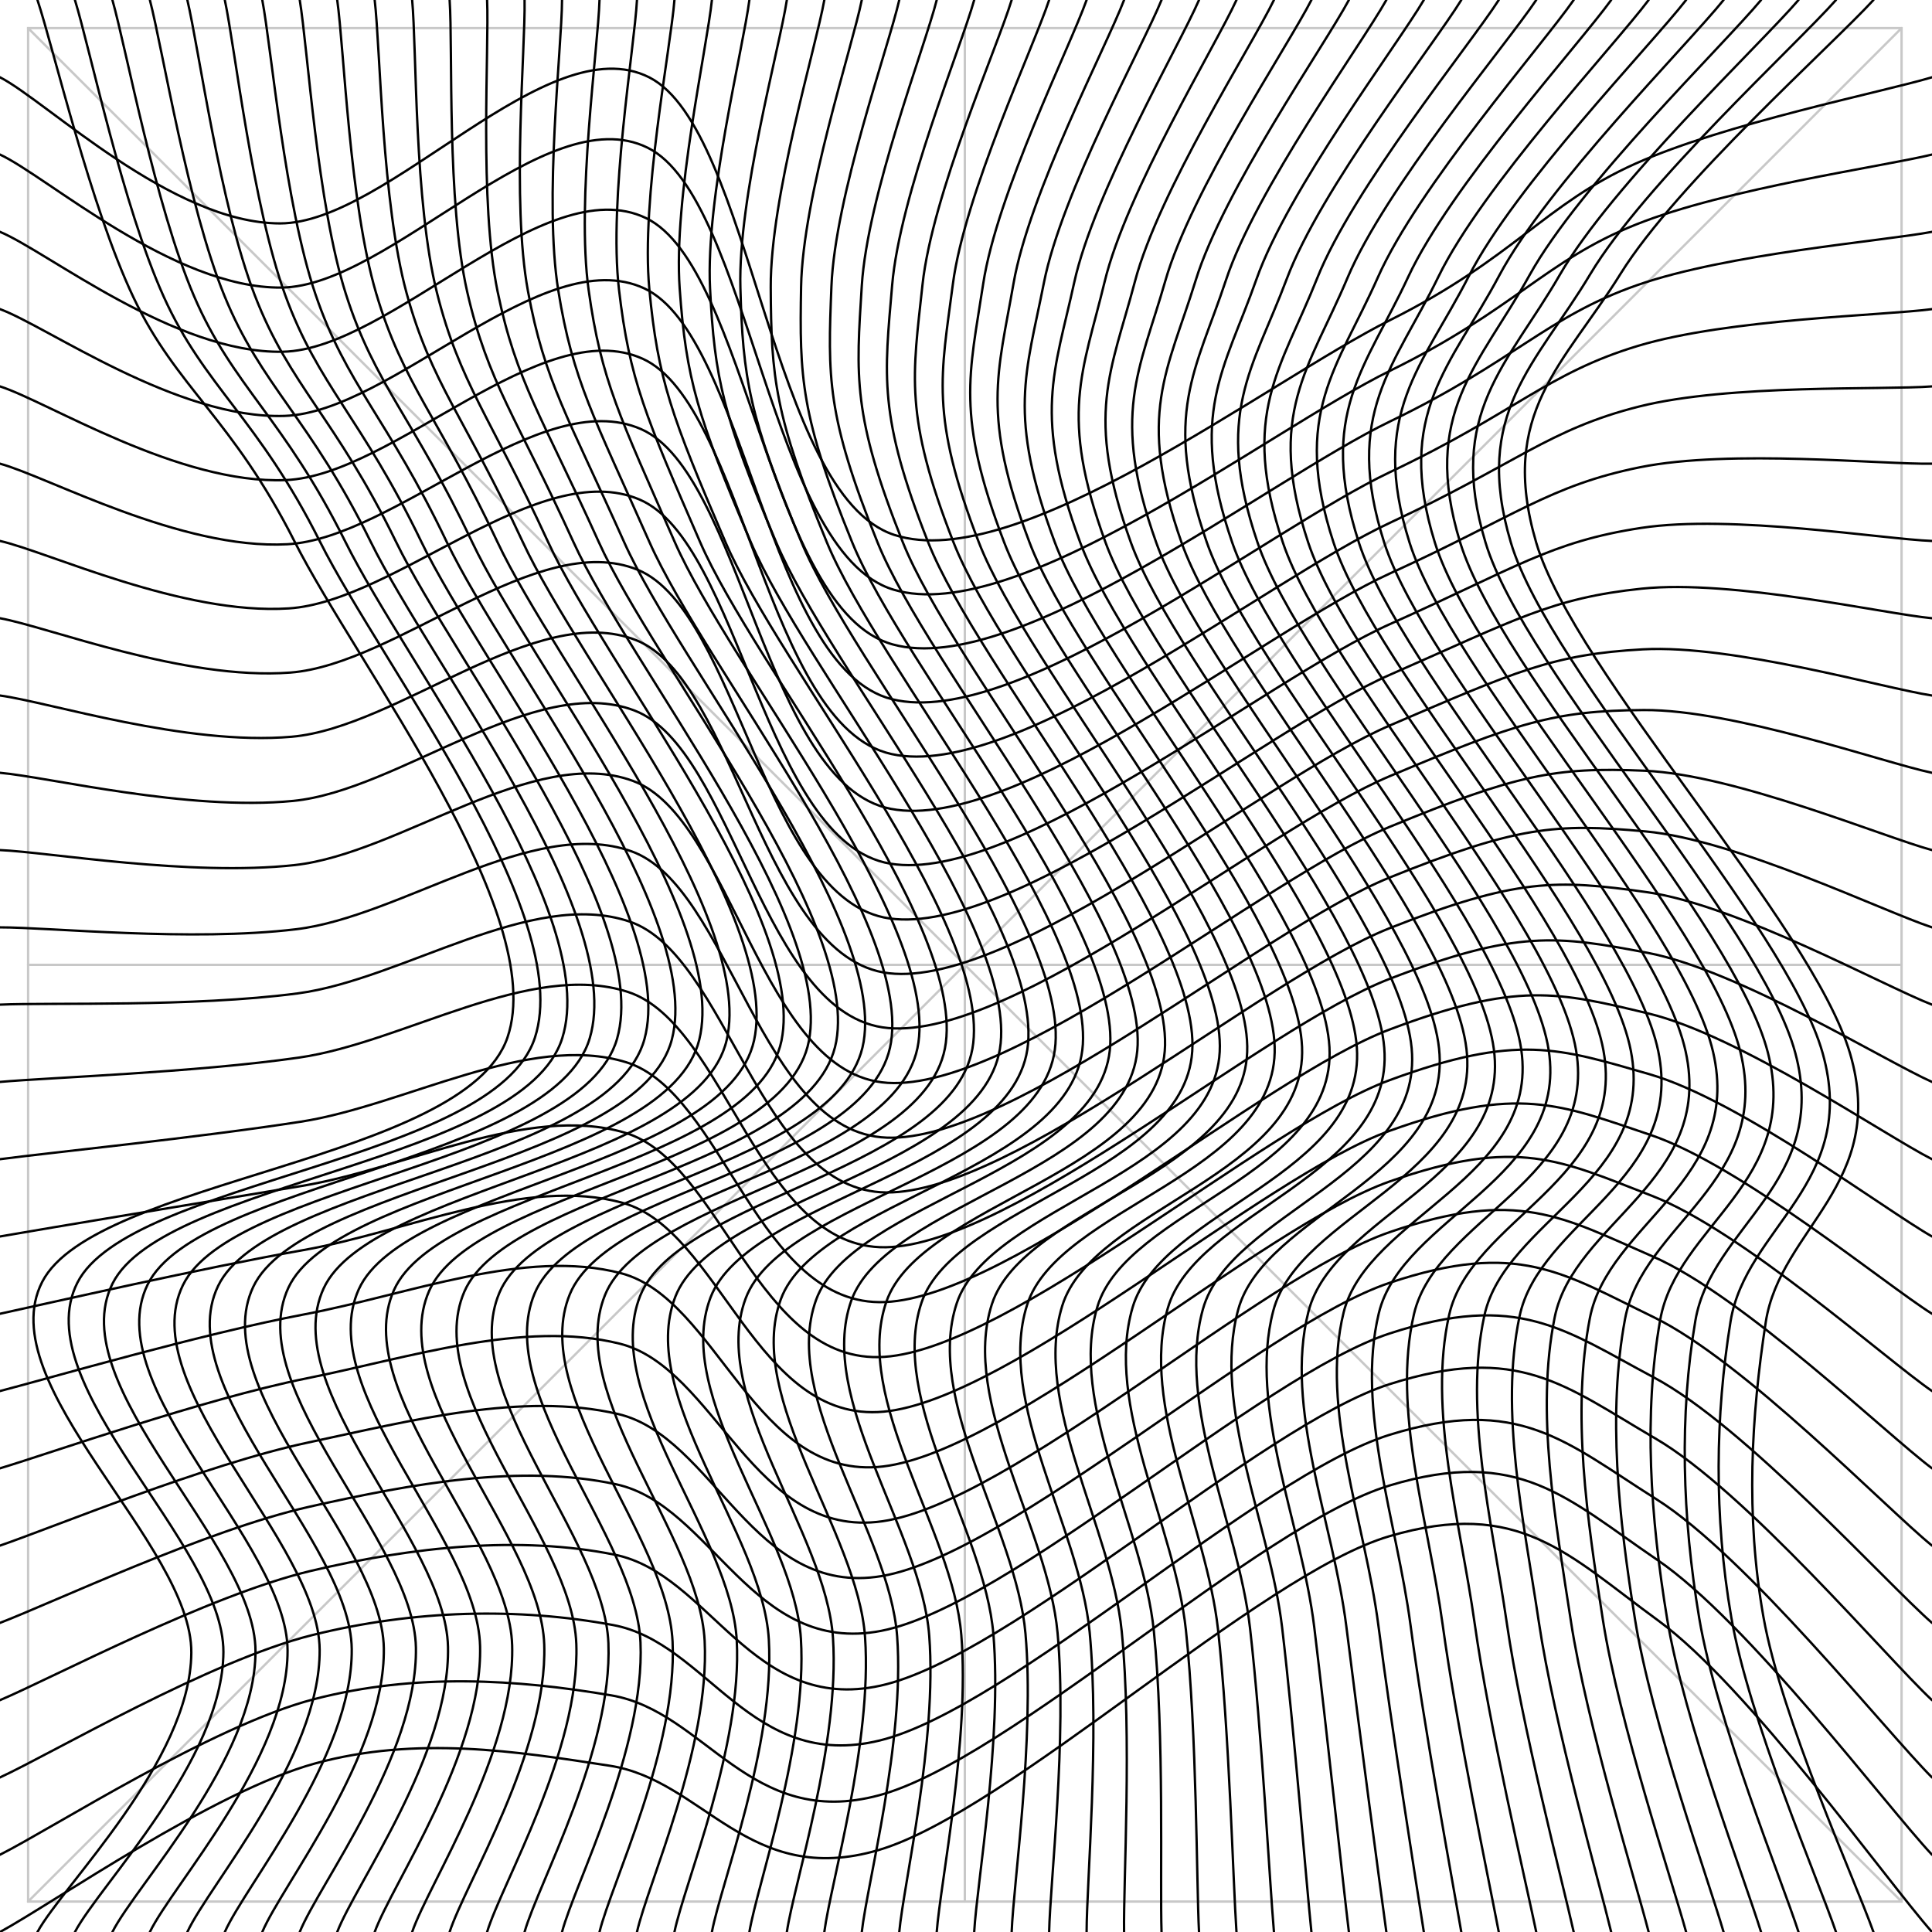 <?xml version="1.0"?>
<!DOCTYPE svg PUBLIC '-//W3C//DTD SVG 1.0//EN'
          'http://www.w3.org/TR/2001/REC-SVG-20010904/DTD/svg10.dtd'>
<svg xmlns:xlink="http://www.w3.org/1999/xlink" style="fill-opacity:1; color-rendering:auto; color-interpolation:auto; text-rendering:auto; stroke:black; stroke-linecap:square; stroke-miterlimit:10; shape-rendering:auto; stroke-opacity:1; fill:black; stroke-dasharray:none; font-weight:normal; stroke-width:1; font-family:'Dialog'; font-style:normal; stroke-linejoin:miter; font-size:12px; stroke-dashoffset:0; image-rendering:auto;" width="825" height="825" xmlns="http://www.w3.org/2000/svg"
><!--Generated by the Batik Graphics2D SVG Generator--><defs id="genericDefs"
  /><g
  ><g style="fill:rgb(200,200,200); stroke-linecap:round; stroke:rgb(200,200,200);" transform="translate(412,412)"
    ><rect x="-400" width="800" height="800" y="-400" style="fill:none;"
    /></g
    ><g style="fill:rgb(200,200,200); stroke-linecap:round; stroke:rgb(200,200,200);" transform="translate(412,412)"
    ><line y2="400" style="fill:none;" x1="0" x2="0" y1="-400"
      /><line y2="0" style="fill:none;" x1="-400" x2="400" y1="0"
      /><line y2="400" style="fill:none;" x1="-400" x2="400" y1="-400"
      /><line y2="400" style="fill:none;" x1="400" x2="-400" y1="-400"
    /></g
    ><g style="stroke-linecap:round;"
    ><path style="fill:none;" d="M16 0 C22.993 21.154 38.657 88.377 56.96 126.927 C75.263 165.477 99.197 178.619 125.82 231.301 C152.443 283.983 234.667 390.337 216.7 443.019 C198.733 495.7 40.52 503.605 18.02 547.392 C-4.48 591.18 82.037 659.477 81.7 705.745 C81.363 752.013 26.783 805.124 16 825"
      /><path style="fill:none;" d="M32 0 C38.487 21.12 52.48 88.171 69.92 126.723 C87.36 165.274 110.227 178.571 136.64 231.31 C163.053 284.049 245.667 390.418 228.4 443.157 C211.133 495.896 55.207 504.032 33.04 547.744 C10.873 591.457 95.573 659.222 95.4 705.431 C95.227 751.64 42.4 805.072 32 825"
      /><path style="fill:none;" d="M48 0 C53.98 21.086 66.303 87.965 82.88 126.518 C99.457 165.071 121.257 178.522 147.46 231.318 C173.663 284.115 256.667 390.5 240.1 443.296 C223.533 496.092 69.893 504.459 48.06 548.096 C26.227 591.733 109.11 658.966 109.1 705.117 C109.09 751.268 58.017 805.019 48 825"
      /><path style="fill:none;" d="M64 0 C69.473 21.052 80.127 87.76 95.84 126.314 C111.553 164.869 132.287 178.474 158.28 231.327 C184.273 284.181 267.667 390.581 251.8 443.435 C235.933 496.288 84.58 504.887 63.08 548.448 C41.58 592.009 122.647 658.711 122.8 704.803 C122.953 750.895 73.633 804.967 64 825"
      /><path style="fill:none;" d="M80 0 C84.967 21.018 93.95 87.554 108.8 126.11 C123.65 164.666 143.317 178.425 169.1 231.336 C194.883 284.247 278.667 390.663 263.5 443.574 C248.333 496.484 99.267 505.314 78.1 548.8 C56.933 592.286 136.183 658.455 136.5 704.489 C136.817 750.522 89.25 804.915 80 825"
      /><path style="fill:none;" d="M96 0 C100.46 20.984 107.773 87.348 121.76 125.906 C135.747 164.463 154.347 178.377 179.92 231.345 C205.493 284.313 289.667 390.745 275.2 443.712 C260.733 496.68 113.953 505.741 93.12 549.152 C72.287 592.562 149.72 658.2 150.2 704.175 C150.68 750.149 104.867 804.862 96 825"
      /><path style="fill:none;" d="M112 0 C115.953 20.95 121.597 87.143 134.72 125.701 C147.843 164.261 165.377 178.329 190.74 231.354 C216.103 284.379 300.667 390.826 286.9 443.851 C273.133 496.876 128.64 506.169 108.14 549.504 C87.64 592.838 163.257 657.945 163.9 703.861 C164.543 749.777 120.483 804.81 112 825"
      /><path style="fill:none;" d="M128 0 C131.447 20.916 135.42 86.937 147.68 125.497 C159.94 164.058 176.407 178.28 201.56 231.363 C226.713 284.445 311.667 390.908 298.6 443.99 C285.533 497.072 143.327 506.596 123.16 549.855 C102.993 593.115 176.793 657.689 177.6 703.547 C178.407 749.404 136.1 804.758 128 825"
      /><path style="fill:none;" d="M144 0 C146.94 20.882 149.243 86.731 160.64 125.293 C172.037 163.855 187.437 178.232 212.38 231.371 C237.323 284.511 322.667 390.99 310.3 444.129 C297.933 497.268 158.013 507.023 138.18 550.207 C118.347 593.391 190.33 657.434 191.3 703.232 C192.27 749.031 151.717 804.705 144 825"
      /><path style="fill:none;" d="M160 0 C162.433 20.848 163.067 86.525 173.6 125.089 C184.133 163.652 198.467 178.184 223.2 231.38 C247.933 284.577 333.667 391.071 322 444.268 C310.333 497.464 172.7 507.451 153.2 550.559 C133.7 593.668 203.867 657.178 205 702.918 C206.133 748.659 167.333 804.653 160 825"
      /><path style="fill:none;" d="M176 0 C177.927 20.814 176.89 86.32 186.56 124.885 C196.23 163.45 209.497 178.136 234.02 231.389 C258.543 284.643 344.667 391.153 333.7 444.407 C322.733 497.66 187.387 507.878 168.22 550.911 C149.053 593.944 217.403 656.923 218.7 702.604 C219.997 748.286 182.95 804.601 176 825"
      /><path style="fill:none;" d="M192 0 C193.42 20.78 190.713 86.114 199.52 124.68 C208.327 163.247 220.527 178.087 244.84 231.398 C269.153 284.709 355.667 391.235 345.4 444.545 C335.133 497.856 202.073 508.305 183.24 551.263 C164.407 594.22 230.94 656.668 232.4 702.29 C233.86 747.913 198.567 804.548 192 825"
      /><path style="fill:none;" d="M208 0 C208.913 20.746 204.537 85.909 212.48 124.476 C220.423 163.044 231.557 178.039 255.66 231.407 C279.763 284.775 366.667 391.316 357.1 444.684 C347.533 498.052 216.76 508.733 198.26 551.615 C179.76 594.497 244.477 656.412 246.1 701.976 C247.723 747.54 214.183 804.496 208 825"
      /><path style="fill:none;" d="M224 0 C224.407 20.712 218.36 85.703 225.44 124.272 C232.52 162.841 242.587 177.99 266.48 231.416 C290.373 284.841 377.667 391.398 368.8 444.823 C359.933 498.248 231.447 509.16 213.28 551.967 C195.113 594.773 258.013 656.157 259.8 701.662 C261.587 747.168 229.8 804.444 224 825"
      /><path style="fill:none;" d="M240 0 C239.9 20.678 232.183 85.497 238.4 124.068 C244.617 162.639 253.617 177.942 277.3 231.424 C300.983 284.907 388.667 391.479 380.5 444.962 C372.333 498.444 246.133 509.587 228.3 552.318 C210.467 595.05 271.55 655.901 273.5 701.348 C275.45 746.795 245.417 804.391 240 825"
      /><path style="fill:none;" d="M256 0 C255.393 20.644 246.007 85.291 251.36 123.864 C256.713 162.436 264.647 177.894 288.12 231.433 C311.593 284.973 399.667 391.561 392.2 445.101 C384.733 498.64 260.82 510.015 243.32 552.67 C225.82 595.326 285.087 655.646 287.2 701.034 C289.313 746.422 261.033 804.339 256 825"
      /><path style="fill:none;" d="M272 0 C270.887 20.61 259.83 85.086 264.32 123.659 C268.81 162.233 275.677 177.845 298.94 231.442 C322.203 285.039 410.667 391.643 403.9 445.24 C397.133 498.836 275.507 510.442 258.34 553.022 C241.173 595.602 298.623 655.39 300.9 700.72 C303.177 746.05 276.65 804.287 272 825"
      /><path style="fill:none;" d="M288 0 C286.38 20.576 273.653 84.88 277.28 123.455 C280.907 162.03 286.707 177.797 309.76 231.451 C332.813 285.105 421.667 391.724 415.6 445.378 C409.533 499.032 290.193 510.869 273.36 553.374 C256.527 595.879 312.16 655.135 314.6 700.406 C317.04 745.677 292.267 804.234 288 825"
      /><path style="fill:none;" d="M304 0 C301.873 20.542 287.477 84.674 290.24 123.251 C293.003 161.828 297.737 177.749 320.58 231.46 C343.423 285.171 432.667 391.806 427.3 445.517 C421.933 499.228 304.88 511.297 288.38 553.726 C271.88 596.155 325.697 654.88 328.3 700.092 C330.903 745.304 307.883 804.182 304 825"
      /><path style="fill:none;" d="M320 0 C317.367 20.508 301.3 84.469 303.2 123.047 C305.1 161.625 308.767 177.7 331.4 231.469 C354.033 285.237 443.667 391.888 439 445.656 C434.333 499.424 319.567 511.724 303.4 554.078 C287.233 596.431 339.233 654.624 342 699.778 C344.767 744.932 323.5 804.13 320 825"
      /><path style="fill:none;" d="M336 0 C332.86 20.474 315.123 84.263 316.16 122.843 C317.197 161.422 319.797 177.652 342.22 231.477 C364.643 285.303 454.667 391.969 450.7 445.795 C446.733 499.62 334.253 512.152 318.42 554.43 C302.587 596.708 352.77 654.369 355.7 699.464 C358.63 744.559 339.117 804.077 336 825"
      /><path style="fill:none;" d="M352 0 C348.353 20.44 328.947 84.057 329.12 122.638 C329.293 161.219 330.827 177.604 353.04 231.486 C375.253 285.369 465.667 392.051 462.4 445.933 C459.133 499.816 348.94 512.579 333.44 554.782 C317.94 596.984 366.307 654.113 369.4 699.15 C372.493 744.186 354.733 804.025 352 825"
      /><path style="fill:none;" d="M368 0 C363.847 20.406 342.77 83.852 342.08 122.434 C341.39 161.017 341.857 177.555 363.86 231.495 C385.863 285.435 476.667 392.133 474.1 446.072 C471.533 500.012 363.627 513.006 348.46 555.133 C333.293 597.261 379.843 653.858 383.1 698.836 C386.357 743.813 370.35 803.973 368 825"
      /><path style="fill:none;" d="M384 0 C379.34 20.372 356.593 83.646 355.04 122.23 C353.487 160.814 352.887 177.507 374.68 231.504 C396.473 285.501 487.667 392.214 485.8 446.211 C483.933 500.208 378.313 513.433 363.48 555.485 C348.647 597.537 393.38 653.602 396.8 698.522 C400.22 743.441 385.967 803.92 384 825"
      /><path style="fill:none;" d="M400 0 C394.833 20.338 370.417 83.44 368 122.026 C365.583 160.611 363.917 177.459 385.5 231.513 C407.083 285.567 498.667 392.296 497.5 446.35 C496.333 500.404 393 513.861 378.5 555.837 C364 597.813 406.917 653.347 410.5 698.207 C414.083 743.068 401.583 803.868 400 825"
      /><path style="fill:none;" d="M416 0 C410.327 20.304 384.24 83.234 380.96 121.822 C377.68 160.408 374.947 177.41 396.32 231.522 C417.693 285.633 509.667 392.377 509.2 446.489 C508.733 500.6 407.687 514.288 393.52 556.189 C379.353 598.09 420.453 653.092 424.2 697.893 C427.947 742.695 417.2 803.816 416 825"
      /><path style="fill:none;" d="M432 0 C425.82 20.27 398.063 83.029 393.92 121.617 C389.777 160.206 385.977 177.362 407.14 231.53 C428.303 285.699 520.667 392.459 520.9 446.628 C521.133 500.796 422.373 514.716 408.54 556.541 C394.707 598.366 433.99 652.836 437.9 697.579 C441.81 742.323 432.817 803.763 432 825"
      /><path style="fill:none;" d="M448 0 C441.313 20.235 411.887 82.823 406.88 121.413 C401.873 160.003 397.007 177.314 417.96 231.539 C438.913 285.765 531.667 392.541 532.6 446.766 C533.533 500.992 437.06 515.143 423.56 556.893 C410.06 598.643 447.527 652.581 451.6 697.265 C455.673 741.95 448.433 803.711 448 825"
      /><path style="fill:none;" d="M464 0 C456.807 20.201 425.71 82.618 419.84 121.209 C413.97 159.8 408.037 177.265 428.78 231.548 C449.523 285.831 542.667 392.622 544.3 446.905 C545.933 501.188 451.747 515.57 438.58 557.245 C425.413 598.919 461.063 652.325 465.3 696.951 C469.537 741.577 464.05 803.659 464 825"
      /><path style="fill:none;" d="M480 0 C472.3 20.167 439.533 82.412 432.8 121.005 C426.067 159.597 419.067 177.217 439.6 231.557 C460.133 285.897 553.667 392.704 556 447.044 C558.333 501.384 466.433 515.997 453.6 557.596 C440.767 599.195 474.6 652.07 479 696.637 C483.4 741.205 479.667 803.606 480 825"
      /><path style="fill:none;" d="M496 0 C487.793 20.133 453.357 82.206 445.76 120.8 C438.163 159.395 430.097 177.169 450.42 231.566 C470.743 285.963 564.667 392.786 567.7 447.183 C570.733 501.58 481.12 516.425 468.62 557.948 C456.12 599.472 488.137 651.814 492.7 696.323 C497.263 740.832 495.283 803.554 496 825"
      /><path style="fill:none;" d="M512 0 C503.287 20.099 467.18 82 458.72 120.596 C450.26 159.192 441.127 177.12 461.24 231.575 C481.353 286.029 575.667 392.867 579.4 447.322 C583.133 501.776 495.807 516.852 483.64 558.3 C471.473 599.748 501.673 651.559 506.4 696.009 C511.127 740.459 510.9 803.501 512 825"
      /><path style="fill:none;" d="M528 0 C518.78 20.065 481.003 81.795 471.68 120.392 C462.357 158.989 452.157 177.072 472.06 231.583 C491.963 286.095 586.667 392.949 591.1 447.46 C595.533 501.972 510.493 517.279 498.66 558.652 C486.827 600.024 515.21 651.304 520.1 695.695 C524.99 740.086 526.517 803.449 528 825"
      /><path style="fill:none;" d="M544 0 C534.273 20.031 494.827 81.589 484.64 120.188 C474.453 158.786 463.187 177.024 482.88 231.592 C502.573 286.161 597.667 393.031 602.8 447.599 C607.933 502.168 525.18 517.707 513.68 559.004 C502.18 600.301 528.747 651.048 533.8 695.381 C538.853 739.714 542.133 803.397 544 825"
      /><path style="fill:none;" d="M560 0 C549.767 19.997 508.65 81.383 497.6 119.984 C486.55 158.584 474.217 176.975 493.7 231.601 C513.183 286.227 608.667 393.112 614.5 447.738 C620.333 502.364 539.867 518.134 528.7 559.356 C517.533 600.577 542.283 650.793 547.5 695.067 C552.717 739.341 557.75 803.345 560 825"
      /><path style="fill:none;" d="M576 0 C565.26 19.963 522.473 81.178 510.56 119.779 C498.647 158.381 485.247 176.927 504.52 231.61 C523.793 286.293 619.667 393.194 626.2 447.877 C632.733 502.56 554.553 518.562 543.72 559.707 C532.887 600.854 555.82 650.537 561.2 694.753 C566.58 738.968 573.367 803.292 576 825"
      /><path style="fill:none;" d="M592 0 C580.753 19.929 536.297 80.972 523.52 119.575 C510.743 158.178 496.277 176.879 515.34 231.619 C534.403 286.359 630.667 393.276 637.9 448.016 C645.133 502.756 569.24 518.989 558.74 560.059 C548.24 601.13 569.357 650.282 574.9 694.439 C580.443 738.596 588.983 803.24 592 825"
      /><path style="fill:none;" d="M608 0 C596.247 19.895 550.12 80.766 536.48 119.371 C522.84 157.976 507.307 176.83 526.16 231.628 C545.013 286.425 641.667 393.357 649.6 448.154 C657.533 502.952 583.927 519.416 573.76 560.411 C563.593 601.406 582.893 650.027 588.6 694.125 C594.307 738.223 604.6 803.187 608 825"
      /><path style="fill:none;" d="M624 0 C611.74 19.861 563.943 80.561 549.44 119.167 C534.937 157.773 518.337 176.782 536.98 231.637 C555.623 286.491 652.667 393.439 661.3 448.293 C669.933 503.148 598.613 519.843 588.78 560.763 C578.947 601.683 596.43 649.771 602.3 693.811 C608.17 737.85 620.217 803.135 624 825"
      /><path style="fill:none;" d="M640 0 C627.233 19.827 577.767 80.355 562.4 118.962 C547.033 157.57 529.367 176.734 547.8 231.645 C566.233 286.557 663.667 393.521 673 448.432 C682.333 503.344 613.3 520.271 603.8 561.115 C594.3 601.959 609.967 649.516 616 693.497 C622.033 737.477 635.833 803.083 640 825"
      /><path style="fill:none;" d="M656 0 C642.727 19.793 591.59 80.149 575.36 118.758 C559.13 157.367 540.397 176.685 558.62 231.654 C576.843 286.623 674.667 393.602 684.7 448.571 C694.733 503.54 627.987 520.698 618.82 561.467 C609.653 602.235 623.503 649.26 629.7 693.183 C635.897 737.105 651.45 803.03 656 825"
      /><path style="fill:none;" d="M672 0 C658.22 19.759 605.413 79.944 588.32 118.554 C571.227 157.165 551.427 176.637 569.44 231.663 C587.453 286.689 685.667 393.684 696.4 448.71 C707.133 503.736 642.673 521.125 633.84 561.819 C625.007 602.512 637.04 649.005 643.4 692.869 C649.76 736.732 667.067 802.978 672 825"
      /><path style="fill:none;" d="M688 0 C673.713 19.725 619.237 79.738 601.28 118.35 C583.323 156.962 562.457 176.589 580.26 231.672 C598.063 286.755 696.667 393.765 708.1 448.849 C719.533 503.932 657.36 521.553 648.86 562.171 C640.36 602.788 650.577 648.75 657.1 692.554 C663.623 736.359 682.683 802.926 688 825"
      /><path style="fill:none;" d="M704 0 C689.207 19.691 633.06 79.532 614.24 118.146 C595.42 156.759 573.487 176.54 591.08 231.681 C608.673 286.821 707.667 393.847 719.8 448.987 C731.933 504.128 672.047 521.98 663.88 562.523 C655.713 603.065 664.113 648.494 670.8 692.24 C677.487 735.987 698.3 802.873 704 825"
      /><path style="fill:none;" d="M720 0 C704.7 19.657 646.883 79.326 627.2 117.941 C607.517 156.556 584.517 176.492 601.9 231.69 C619.283 286.887 718.667 393.929 731.5 449.126 C744.333 504.324 686.733 522.408 678.9 562.874 C671.067 603.341 677.65 648.239 684.5 691.926 C691.35 735.614 713.917 802.821 720 825"
      /><path style="fill:none;" d="M736 0 C720.193 19.623 660.707 79.121 640.16 117.737 C619.613 156.353 595.547 176.444 612.72 231.698 C629.893 286.953 729.667 394.01 743.2 449.265 C756.733 504.52 701.42 522.835 693.92 563.226 C686.42 603.617 691.187 647.983 698.2 691.612 C705.213 735.241 729.533 802.769 736 825"
      /><path style="fill:none;" d="M752 0 C735.687 19.589 674.53 78.915 653.12 117.533 C631.71 156.151 606.577 176.395 623.54 231.707 C640.503 287.019 740.667 394.092 754.9 449.404 C769.133 504.716 716.107 523.262 708.94 563.578 C701.773 603.894 704.723 647.728 711.9 691.298 C719.077 734.869 745.15 802.716 752 825"
      /><path style="fill:none;" d="M768 0 C751.18 19.555 688.353 78.709 666.08 117.329 C643.807 155.948 617.607 176.347 634.36 231.716 C651.113 287.085 751.667 394.174 766.6 449.543 C781.533 504.912 730.793 523.69 723.96 563.93 C717.127 604.17 718.26 647.472 725.6 690.984 C732.94 734.496 760.767 802.664 768 825"
      /><path style="fill:none;" d="M784 0 C766.673 19.521 702.177 78.504 679.04 117.124 C655.903 155.745 628.637 176.299 645.18 231.725 C661.723 287.151 762.667 394.255 778.3 449.681 C793.933 505.108 745.48 524.117 738.98 564.282 C732.48 604.447 731.797 647.217 739.3 690.67 C746.803 734.123 776.383 802.612 784 825"
      /><path style="fill:none;" d="M800 0 C782.167 19.487 716 78.298 692 116.92 C668 155.543 639.667 176.25 656 231.734 C672.333 287.217 773.667 394.337 790 449.82 C806.333 505.303 760.167 524.544 754 564.634 C747.833 604.723 745.333 646.962 753 690.356 C760.667 733.75 792 802.559 800 825"
      /><path d="M33 0 C39.32 21.12 52.647 88.171 69.92 126.723 C87.193 165.274 110.227 178.571 136.64 231.31 C163.053 284.049 245.667 390.418 228.4 443.157 C211.133 495.896 55.207 504.032 33.04 547.744 C10.873 591.457 95.407 659.222 95.4 705.431 C95.393 751.64 43.233 805.072 33 825" style="fill:none;" transform="translate(825,0) rotate(90)"
      /><path d="M66 0 C71.14 21.052 80.46 87.76 95.84 126.314 C111.22 164.869 132.287 178.474 158.28 231.327 C184.273 284.181 267.667 390.581 251.8 443.435 C235.933 496.288 84.58 504.887 63.08 548.448 C41.58 592.009 122.313 658.711 122.8 704.803 C123.287 750.895 75.3 804.967 66 825" style="fill:none;" transform="translate(825,0) rotate(90)"
      /><path d="M99 0 C102.96 20.984 108.273 87.348 121.76 125.906 C135.247 164.463 154.347 178.377 179.92 231.345 C205.493 284.313 289.667 390.745 275.2 443.712 C260.733 496.68 113.953 505.741 93.12 549.152 C72.287 592.562 149.22 658.2 150.2 704.175 C151.18 750.149 107.367 804.862 99 825" style="fill:none;" transform="translate(825,0) rotate(90)"
      /><path d="M132 0 C134.78 20.916 136.087 86.937 147.68 125.497 C159.273 164.058 176.407 178.28 201.56 231.363 C226.713 284.445 311.667 390.908 298.6 443.99 C285.533 497.072 143.327 506.596 123.16 549.855 C102.993 593.115 176.127 657.689 177.6 703.547 C179.073 749.404 139.433 804.758 132 825" style="fill:none;" transform="translate(825,0) rotate(90)"
      /><path d="M165 0 C166.6 20.848 163.9 86.525 173.6 125.089 C183.3 163.652 198.467 178.184 223.2 231.38 C247.933 284.577 333.667 391.071 322 444.268 C310.333 497.464 172.7 507.451 153.2 550.559 C133.7 593.668 203.033 657.178 205 702.918 C206.967 748.659 171.5 804.653 165 825" style="fill:none;" transform="translate(825,0) rotate(90)"
      /><path d="M198 0 C198.42 20.78 191.713 86.114 199.52 124.68 C207.327 163.247 220.527 178.087 244.84 231.398 C269.153 284.709 355.667 391.235 345.4 444.545 C335.133 497.856 202.073 508.305 183.24 551.263 C164.407 594.22 229.94 656.668 232.4 702.29 C234.86 747.913 203.567 804.548 198 825" style="fill:none;" transform="translate(825,0) rotate(90)"
      /><path d="M231 0 C230.24 20.712 219.527 85.703 225.44 124.272 C231.353 162.841 242.587 177.99 266.48 231.416 C290.373 284.841 377.667 391.398 368.8 444.823 C359.933 498.248 231.447 509.16 213.28 551.967 C195.113 594.773 256.847 656.157 259.8 701.662 C262.753 747.168 235.633 804.444 231 825" style="fill:none;" transform="translate(825,0) rotate(90)"
      /><path d="M264 0 C262.06 20.644 247.34 85.291 251.36 123.864 C255.38 162.436 264.647 177.894 288.12 231.433 C311.593 284.973 399.667 391.561 392.2 445.101 C384.733 498.64 260.82 510.015 243.32 552.67 C225.82 595.326 283.753 655.646 287.2 701.034 C290.647 746.422 267.7 804.339 264 825" style="fill:none;" transform="translate(825,0) rotate(90)"
      /><path d="M297 0 C293.88 20.576 275.153 84.88 277.28 123.455 C279.407 162.03 286.707 177.797 309.76 231.451 C332.813 285.105 421.667 391.724 415.6 445.378 C409.533 499.032 290.193 510.869 273.36 553.374 C256.527 595.879 310.66 655.135 314.6 700.406 C318.54 745.677 299.767 804.234 297 825" style="fill:none;" transform="translate(825,0) rotate(90)"
      /><path d="M330 0 C325.7 20.508 302.967 84.469 303.2 123.047 C303.433 161.625 308.767 177.7 331.4 231.469 C354.033 285.237 443.667 391.888 439 445.656 C434.333 499.424 319.567 511.724 303.4 554.078 C287.233 596.431 337.567 654.624 342 699.778 C346.433 744.932 331.833 804.13 330 825" style="fill:none;" transform="translate(825,0) rotate(90)"
      /><path d="M363 0 C357.52 20.44 330.78 84.057 329.12 122.638 C327.46 161.219 330.827 177.604 353.04 231.486 C375.253 285.369 465.667 392.051 462.4 445.933 C459.133 499.816 348.94 512.579 333.44 554.782 C317.94 596.984 364.473 654.113 369.4 699.15 C374.327 744.186 363.9 804.025 363 825" style="fill:none;" transform="translate(825,0) rotate(90)"
      /><path d="M396 0 C389.34 20.372 358.593 83.646 355.04 122.23 C351.487 160.814 352.887 177.507 374.68 231.504 C396.473 285.501 487.667 392.214 485.8 446.211 C483.933 500.208 378.313 513.433 363.48 555.485 C348.647 597.537 391.38 653.602 396.8 698.522 C402.22 743.441 395.967 803.92 396 825" style="fill:none;" transform="translate(825,0) rotate(90)"
      /><path d="M429 0 C421.16 20.304 386.407 83.234 380.96 121.822 C375.513 160.408 374.947 177.41 396.32 231.522 C417.693 285.633 509.667 392.377 509.2 446.489 C508.733 500.6 407.687 514.288 393.52 556.189 C379.353 598.09 418.287 653.092 424.2 697.893 C430.113 742.695 428.033 803.816 429 825" style="fill:none;" transform="translate(825,0) rotate(90)"
      /><path d="M462 0 C452.98 20.235 414.22 82.823 406.88 121.413 C399.54 160.003 397.007 177.314 417.96 231.539 C438.913 285.765 531.667 392.541 532.6 446.766 C533.533 500.992 437.06 515.143 423.56 556.893 C410.06 598.643 445.193 652.581 451.6 697.265 C458.007 741.95 460.1 803.711 462 825" style="fill:none;" transform="translate(825,0) rotate(90)"
      /><path d="M495 0 C484.8 20.167 442.033 82.412 432.8 121.005 C423.567 159.597 419.067 177.217 439.6 231.557 C460.133 285.897 553.667 392.704 556 447.044 C558.333 501.384 466.433 515.997 453.6 557.596 C440.767 599.195 472.1 652.07 479 696.637 C485.9 741.205 492.167 803.606 495 825" style="fill:none;" transform="translate(825,0) rotate(90)"
      /><path d="M528 0 C516.62 20.099 469.847 82 458.72 120.596 C447.593 159.192 441.127 177.12 461.24 231.575 C481.353 286.029 575.667 392.867 579.4 447.322 C583.133 501.776 495.807 516.852 483.64 558.3 C471.473 599.748 499.007 651.559 506.4 696.009 C513.793 740.459 524.233 803.501 528 825" style="fill:none;" transform="translate(825,0) rotate(90)"
      /><path d="M561 0 C548.44 20.031 497.66 81.589 484.64 120.188 C471.62 158.786 463.187 177.024 482.88 231.592 C502.573 286.161 597.667 393.031 602.8 447.599 C607.933 502.168 525.18 517.707 513.68 559.004 C502.18 600.301 525.913 651.048 533.8 695.381 C541.687 739.714 556.3 803.397 561 825" style="fill:none;" transform="translate(825,0) rotate(90)"
      /><path d="M594 0 C580.26 19.963 525.473 81.178 510.56 119.779 C495.647 158.381 485.247 176.927 504.52 231.61 C523.793 286.293 619.667 393.194 626.2 447.877 C632.733 502.56 554.553 518.562 543.72 559.707 C532.887 600.854 552.82 650.537 561.2 694.753 C569.58 738.968 588.367 803.292 594 825" style="fill:none;" transform="translate(825,0) rotate(90)"
      /><path d="M627 0 C612.08 19.895 553.287 80.766 536.48 119.371 C519.673 157.976 507.307 176.83 526.16 231.628 C545.013 286.425 641.667 393.357 649.6 448.154 C657.533 502.952 583.927 519.416 573.76 560.411 C563.593 601.406 579.727 650.027 588.6 694.125 C597.473 738.223 620.433 803.187 627 825" style="fill:none;" transform="translate(825,0) rotate(90)"
      /><path d="M660 0 C643.9 19.827 581.1 80.355 562.4 118.962 C543.7 157.57 529.367 176.734 547.8 231.645 C566.233 286.557 663.667 393.521 673 448.432 C682.333 503.344 613.3 520.271 603.8 561.115 C594.3 601.959 606.633 649.516 616 693.497 C625.367 737.477 652.5 803.083 660 825" style="fill:none;" transform="translate(825,0) rotate(90)"
      /><path d="M693 0 C675.72 19.759 608.913 79.944 588.32 118.554 C567.727 157.165 551.427 176.637 569.44 231.663 C587.453 286.689 685.667 393.684 696.4 448.71 C707.133 503.736 642.673 521.125 633.84 561.819 C625.007 602.512 633.54 649.005 643.4 692.869 C653.26 736.732 684.567 802.978 693 825" style="fill:none;" transform="translate(825,0) rotate(90)"
      /><path d="M726 0 C707.54 19.691 636.727 79.532 614.24 118.146 C591.753 156.759 573.487 176.54 591.08 231.681 C608.673 286.821 707.667 393.847 719.8 448.987 C731.933 504.128 672.047 521.98 663.88 562.523 C655.713 603.065 660.447 648.494 670.8 692.24 C681.153 735.987 716.633 802.873 726 825" style="fill:none;" transform="translate(825,0) rotate(90)"
      /><path d="M759 0 C739.36 19.623 664.54 79.121 640.16 117.737 C615.78 156.353 595.547 176.444 612.72 231.698 C629.893 286.953 729.667 394.01 743.2 449.265 C756.733 504.52 701.42 522.835 693.92 563.226 C686.42 603.617 687.353 647.983 698.2 691.612 C709.047 735.241 748.7 802.769 759 825" style="fill:none;" transform="translate(825,0) rotate(90)"
      /><path d="M792 0 C771.18 19.555 692.353 78.709 666.08 117.329 C639.807 155.948 617.607 176.347 634.36 231.716 C651.113 287.085 751.667 394.174 766.6 449.543 C781.533 504.912 730.793 523.69 723.96 563.93 C717.127 604.17 714.26 647.472 725.6 690.984 C736.94 734.496 780.767 802.664 792 825" style="fill:none;" transform="translate(825,0) rotate(90)"
      /><path d="M825 0 C803 19.487 720.167 78.298 692 116.92 C663.833 155.543 639.667 176.25 656 231.734 C672.333 287.217 773.667 394.337 790 449.82 C806.333 505.303 760.167 524.544 754 564.634 C747.833 604.723 741.167 646.962 753 690.356 C764.833 733.75 812.833 802.559 825 825" style="fill:none;" transform="translate(825,0) rotate(90)"
    /></g
  ></g
></svg
>
